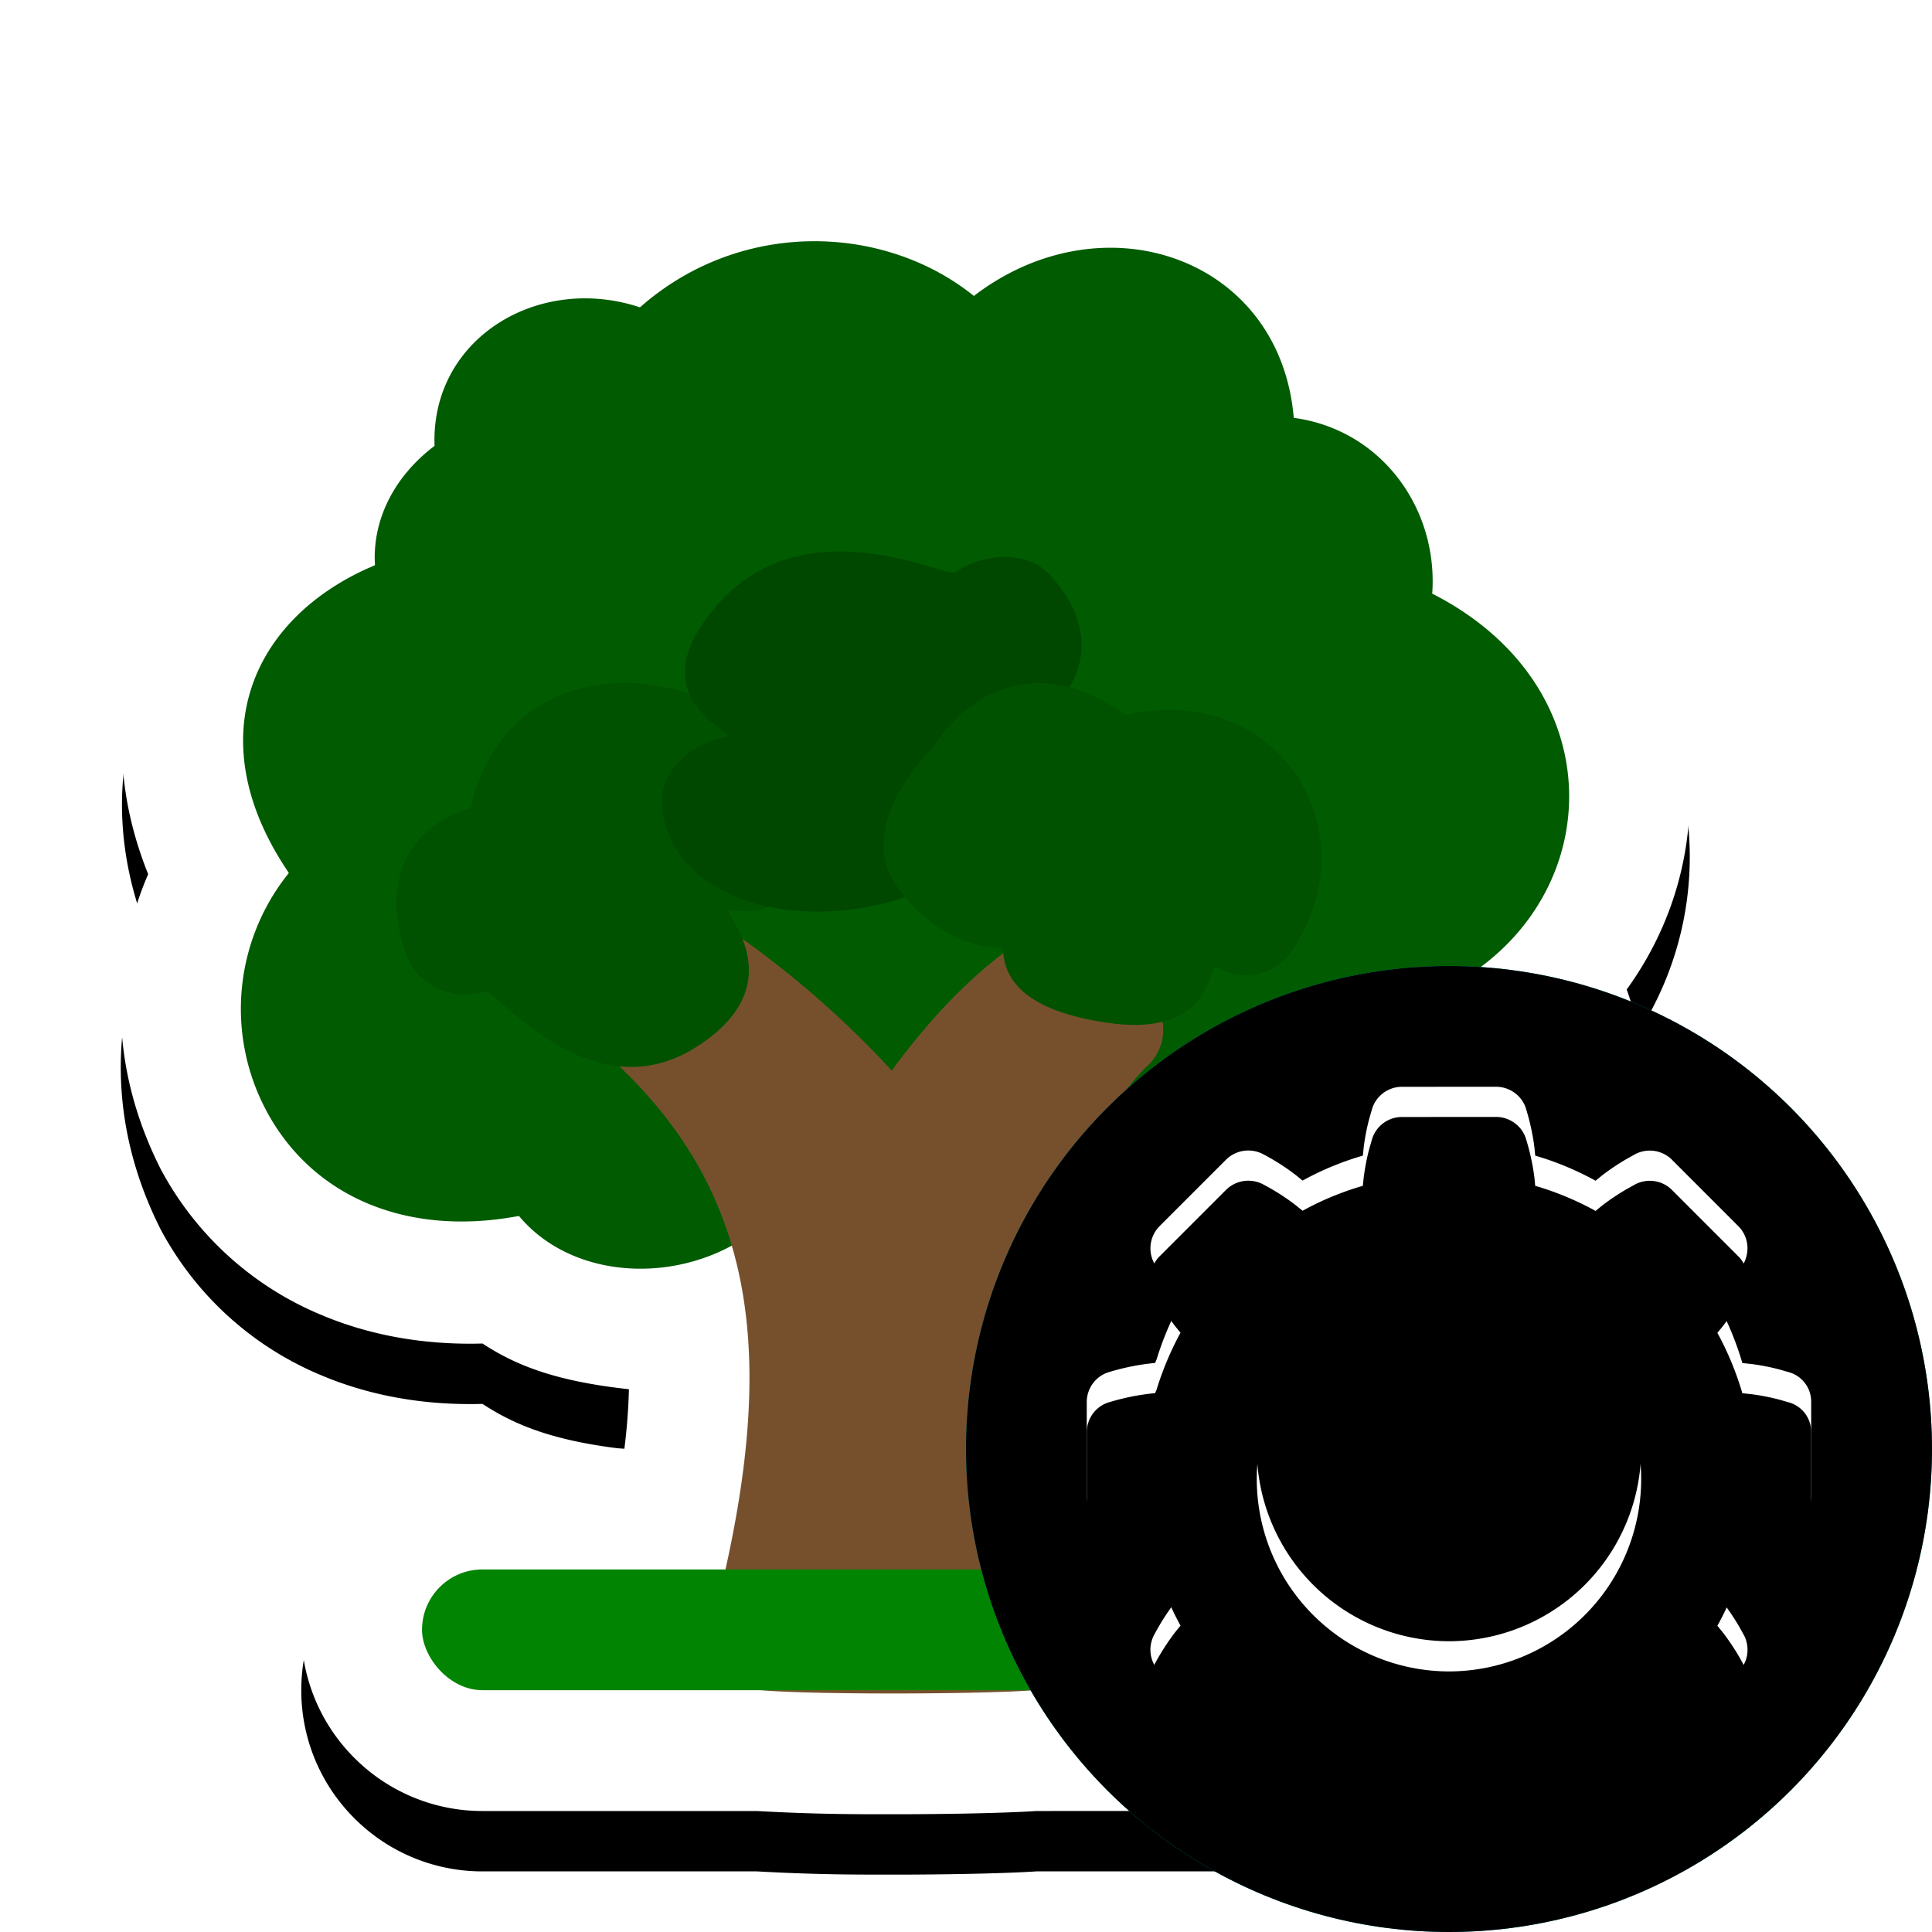 <?xml version="1.0"?>
<svg xmlns="http://www.w3.org/2000/svg" xmlns:xlink="http://www.w3.org/1999/xlink" width="32" height="32" viewBox="0 0 32 32">
  <defs>
    <filter id="alandscape1" width="126.9%" height="125%" x="-13.5%" y="-8.9%" filterUnits="objectBoundingBox">
      <feOffset dy="1" in="SourceAlpha" result="shadowOffsetOuter1"/>
      <feGaussianBlur in="shadowOffsetOuter1" result="shadowBlurOuter1" stdDeviation="1"/>
      <feColorMatrix in="shadowBlurOuter1" values="0 0 0 0 0 0 0 0 0 0 0 0 0 0 0 0 0 0 0.33 0"/>
    </filter>
    <path id="blandscape1" d="M13.253 2.005a6.34 6.34 0 0 1 2.863.558c1.407-.598 2.877-.59 4.104-.129a4.895 4.895 0 0 1 2.898 2.92 4.784 4.784 0 0 1 2.51 3.277c1.413 1.066 2.135 2.477 2.315 3.867a5.388 5.388 0 0 1-.41 2.862 5.534 5.534 0 0 1-.59 1.029c.363 1.005.438 1.977.289 2.86-.245 1.444-1.083 2.723-2.53 3.6-1.372.786-2.831 1.032-4.178.822a5.941 5.941 0 0 1-.827-.19l-.184-.06.006.104.013.24.015.23h2.443a2.99 2.99 0 0 1 2.122.88 2.99 2.99 0 0 1 .878 2.12 2.99 2.99 0 0 1-.878 2.122 2.99 2.99 0 0 1-2.121.878l-4.823.001c-.413.028-1.223.049-2.079.053h-.545a33.58 33.58 0 0 1-2.01-.053H7.99a2.99 2.99 0 0 1-2.121-.88 2.99 2.99 0 0 1-.879-2.12c0-.829.336-1.579.879-2.122a2.99 2.99 0 0 1 2.121-.879h2.352a9.86 9.86 0 0 0 .075-.985c-1.161-.127-1.84-.372-2.425-.757-.996.028-1.895-.146-2.673-.475a5.327 5.327 0 0 1-2.662-2.423c-.526-1.046-.718-2.1-.64-3.108.047-.613.195-1.209.437-1.768-.502-1.253-.534-2.415-.27-3.423.307-1.172 1.035-2.196 2.137-2.94a4.776 4.776 0 0 1 .927-1.635 4.299 4.299 0 0 1 1.803-2.726 4.674 4.674 0 0 1 3.037-.797 6.591 6.591 0 0 1 3.165-.953Z"/>
  </defs>
  <g fill="none" fill-rule="evenodd">
    <use xlink:href="#blandscape1" fill="#000" filter="url(#alandscape1)"/>
    <use xlink:href="#blandscape1" fill="#FFF"/>
    <path fill="#015B01" d="M10.663 5.036c1.653-1.404 3.958-1.313 5.42-.172l.047.038.038-.029c2.13-1.594 5-.607 5.256 1.997l.005.05.062.01c1.402.221 2.31 1.486 2.234 2.854l-.003.049.03.015c2.807 1.45 2.865 4.606.781 6.163l-.048.035.03.043c1.327 1.974.923 3.975-.85 5.05l-.098.058c-1.717.98-3.884.66-5.112-.868l-.03-.038-.012.006c-.773.32-1.503.362-2.168.082l-.099-.045-3.397-.158c-1.158 1.103-3.126 1.126-4.11.015l-.044-.051-.055.01c-1.846.33-3.376-.354-4.122-1.741l-.05-.096a3.585 3.585 0 0 1 .35-3.769l.066-.085-.05-.076c-1.392-2.113-.615-4.062 1.327-4.956l.15-.066-.003-.046c-.028-.726.325-1.412.954-1.903l.035-.026v-.017c-.054-1.747 1.684-2.816 3.352-2.295l.05.017.064-.055Z"/>
    <path fill="#76502D" d="M17.01 15.516a.917.917 0 0 1 1.115.105l.883.841a.813.813 0 0 1 0 1.19c-1.047.997-1.576 3.026-1.5 5.694l.014.377c.05 1.014.183 2.114.405 3.28.088.458-.23.896-.71.979-.48.083-4.317.1-4.79-.012-.474-.113-.762-.57-.643-1.02 1.11-4.23.843-7.034-1.535-9.298a.813.813 0 0 1 0-1.19l.884-.841a.917.917 0 0 1 1.154-.078c.83.593 1.592 1.252 2.283 1.976l.2.213.066-.09c.666-.889 1.344-1.569 2.043-2.04l.13-.086Z"/>
    <path fill="#005100" d="M7.823 13.277c.36-1.435 1.608-2.179 3.113-1.91 1.58.284 2.798 1.6 2.4 3.026-.137.494-.695.794-1.245.67-.235-.052 1.169 1.194-.575 2.289-1.744 1.094-3.31-.976-3.474-.927-.538.16-1.12-.1-1.299-.582-.437-1.175-.035-2.1.999-2.446l.057-.018.024-.102Z"/>
    <path fill="#004700" d="M17.059 12.156c.082 1.395-.978 2.52-2.63 2.854-1.735.35-3.422-.343-3.463-1.745-.015-.485.47-.96 1.082-1.06.26-.042-1.598-.604-.133-2.224 1.466-1.62 3.756-.398 3.91-.503.509-.344 1.197-.336 1.538.02.83.864.706 1.827-.259 2.522l-.053.038.008.098Z"/>
    <path fill="#005100" d="M15.487 12.32c.803-1.148 1.962-1.298 3.073-.534l.079.056.044-.01c2.506-.536 4.016 1.938 2.74 3.873l-.048.072a.911.911 0 0 1-1.225.234c-.131-.083-.037 1.182-1.787.932-1.167-.166-1.75-.583-1.75-1.25-.667 0-1.25-.333-1.75-1-.75-1 .533-2.243.624-2.373Z"/>
    <rect width="16" height="2" x="6.99" y="25.995" fill="#018401" rx="1"/>
  </g>
  <defs>
    <filter id="badmin2" width="103.1%" height="103.1%" x="-1.6%" y="-1.6%" filterUnits="objectBoundingBox">
      <feOffset dy=".5" in="SourceAlpha" result="shadowOffsetInner1"/>
      <feComposite in="shadowOffsetInner1" in2="SourceAlpha" k2="-1" k3="1" operator="arithmetic" result="shadowInnerInner1"/>
      <feColorMatrix in="shadowInnerInner1" result="shadowMatrixInner1" values="0 0 0 0 1 0 0 0 0 1 0 0 0 0 1 0 0 0 0.25 0"/>
      <feOffset dy="-.5" in="SourceAlpha" result="shadowOffsetInner2"/>
      <feComposite in="shadowOffsetInner2" in2="SourceAlpha" k2="-1" k3="1" operator="arithmetic" result="shadowInnerInner2"/>
      <feColorMatrix in="shadowInnerInner2" result="shadowMatrixInner2" values="0 0 0 0 0 0 0 0 0 0 0 0 0 0 0 0 0 0 0.1 0"/>
      <feMerge>
        <feMergeNode in="shadowMatrixInner1"/>
        <feMergeNode in="shadowMatrixInner2"/>
      </feMerge>
    </filter>
    <filter id="dadmin2" width="104.2%" height="104.2%" x="-2.1%" y="-2.1%" filterUnits="objectBoundingBox">
      <feOffset dy=".5" in="SourceAlpha" result="shadowOffsetInner1"/>
      <feComposite in="shadowOffsetInner1" in2="SourceAlpha" k2="-1" k3="1" operator="arithmetic" result="shadowInnerInner1"/>
      <feColorMatrix in="shadowInnerInner1" values="0 0 0 0 0 0 0 0 0 0 0 0 0 0 0 0 0 0 0.101 0"/>
    </filter>
    <circle id="aadmin2" cx="24" cy="24" r="8"/>
    <path id="cadmin2" d="M24.78 18c.226 0 .432.15.496.366.066.213.112.427.139.64l.013.135.054.016c.31.094.608.219.894.371l.051.029.107-.087c.128-.099.264-.19.41-.275l.147-.082c.2-.1.443-.063.603.097l.549.55.55.55c.16.16.196.403.091.612a3.814 3.814 0 0 1-.355.552l-.084.103.028.05c.152.287.275.586.37.895l.015.054.165.018c.151.02.303.05.454.09l.15.043a.507.507 0 0 1 .372.499v1.554a.517.517 0 0 1-.365.496c-.255.08-.512.131-.767.154l-.022.053c-.094.31-.219.609-.372.895l-.028.049.087.107c.098.127.19.264.275.409l.082.148c.1.2.063.443-.096.601l-.55.553-.562.561a.522.522 0 0 1-.598.08 3.746 3.746 0 0 1-.551-.353l-.106-.086-.047.027a4.975 4.975 0 0 1-.895.37l-.056.016-.013.135c-.02.16-.05.318-.092.476l-.045.158a.517.517 0 0 1-.499.371h-1.557a.518.518 0 0 1-.497-.368 3.875 3.875 0 0 1-.138-.64l-.014-.132-.055-.015a4.99 4.99 0 0 1-.893-.37l-.05-.028-.107.088c-.128.099-.265.19-.41.274l-.148.081c-.2.1-.442.063-.601-.095l-.553-.55-.561-.564a.522.522 0 0 1-.08-.6c.106-.2.225-.385.356-.555l.082-.1-.026-.048a5.014 5.014 0 0 1-.37-.894l-.016-.056-.161-.017a3.678 3.678 0 0 1-.457-.092l-.151-.043a.517.517 0 0 1-.372-.498v-1.555c0-.227.148-.432.369-.497.257-.078.512-.128.763-.151l.024-.056c.095-.31.219-.61.37-.895l.027-.05-.087-.106a3.65 3.65 0 0 1-.274-.41l-.082-.148a.522.522 0 0 1 .097-.602l1.101-1.101a.525.525 0 0 1 .61-.092c.198.104.383.222.552.354l.105.085.049-.027c.285-.152.584-.276.894-.37l.055-.016.014-.135c.02-.16.05-.318.092-.476l.045-.157a.517.517 0 0 1 .498-.372ZM24 20.818a3.186 3.186 0 0 0-3.184 3.184A3.189 3.189 0 0 0 24 27.184a3.187 3.187 0 0 0 3.183-3.183A3.187 3.187 0 0 0 24 20.817Z"/>
  </defs>
  <g fill="none" fill-rule="evenodd">
    <use xlink:href="#aadmin2" fill="#01A7B1"/>
    <use xlink:href="#aadmin2" fill="#000" filter="url(#badmin2)"/>
    <g fill-rule="nonzero">
      <use xlink:href="#cadmin2" fill="#FFF"/>
      <use xlink:href="#cadmin2" fill="#000" filter="url(#dadmin2)"/>
    </g>
  </g>
</svg>
